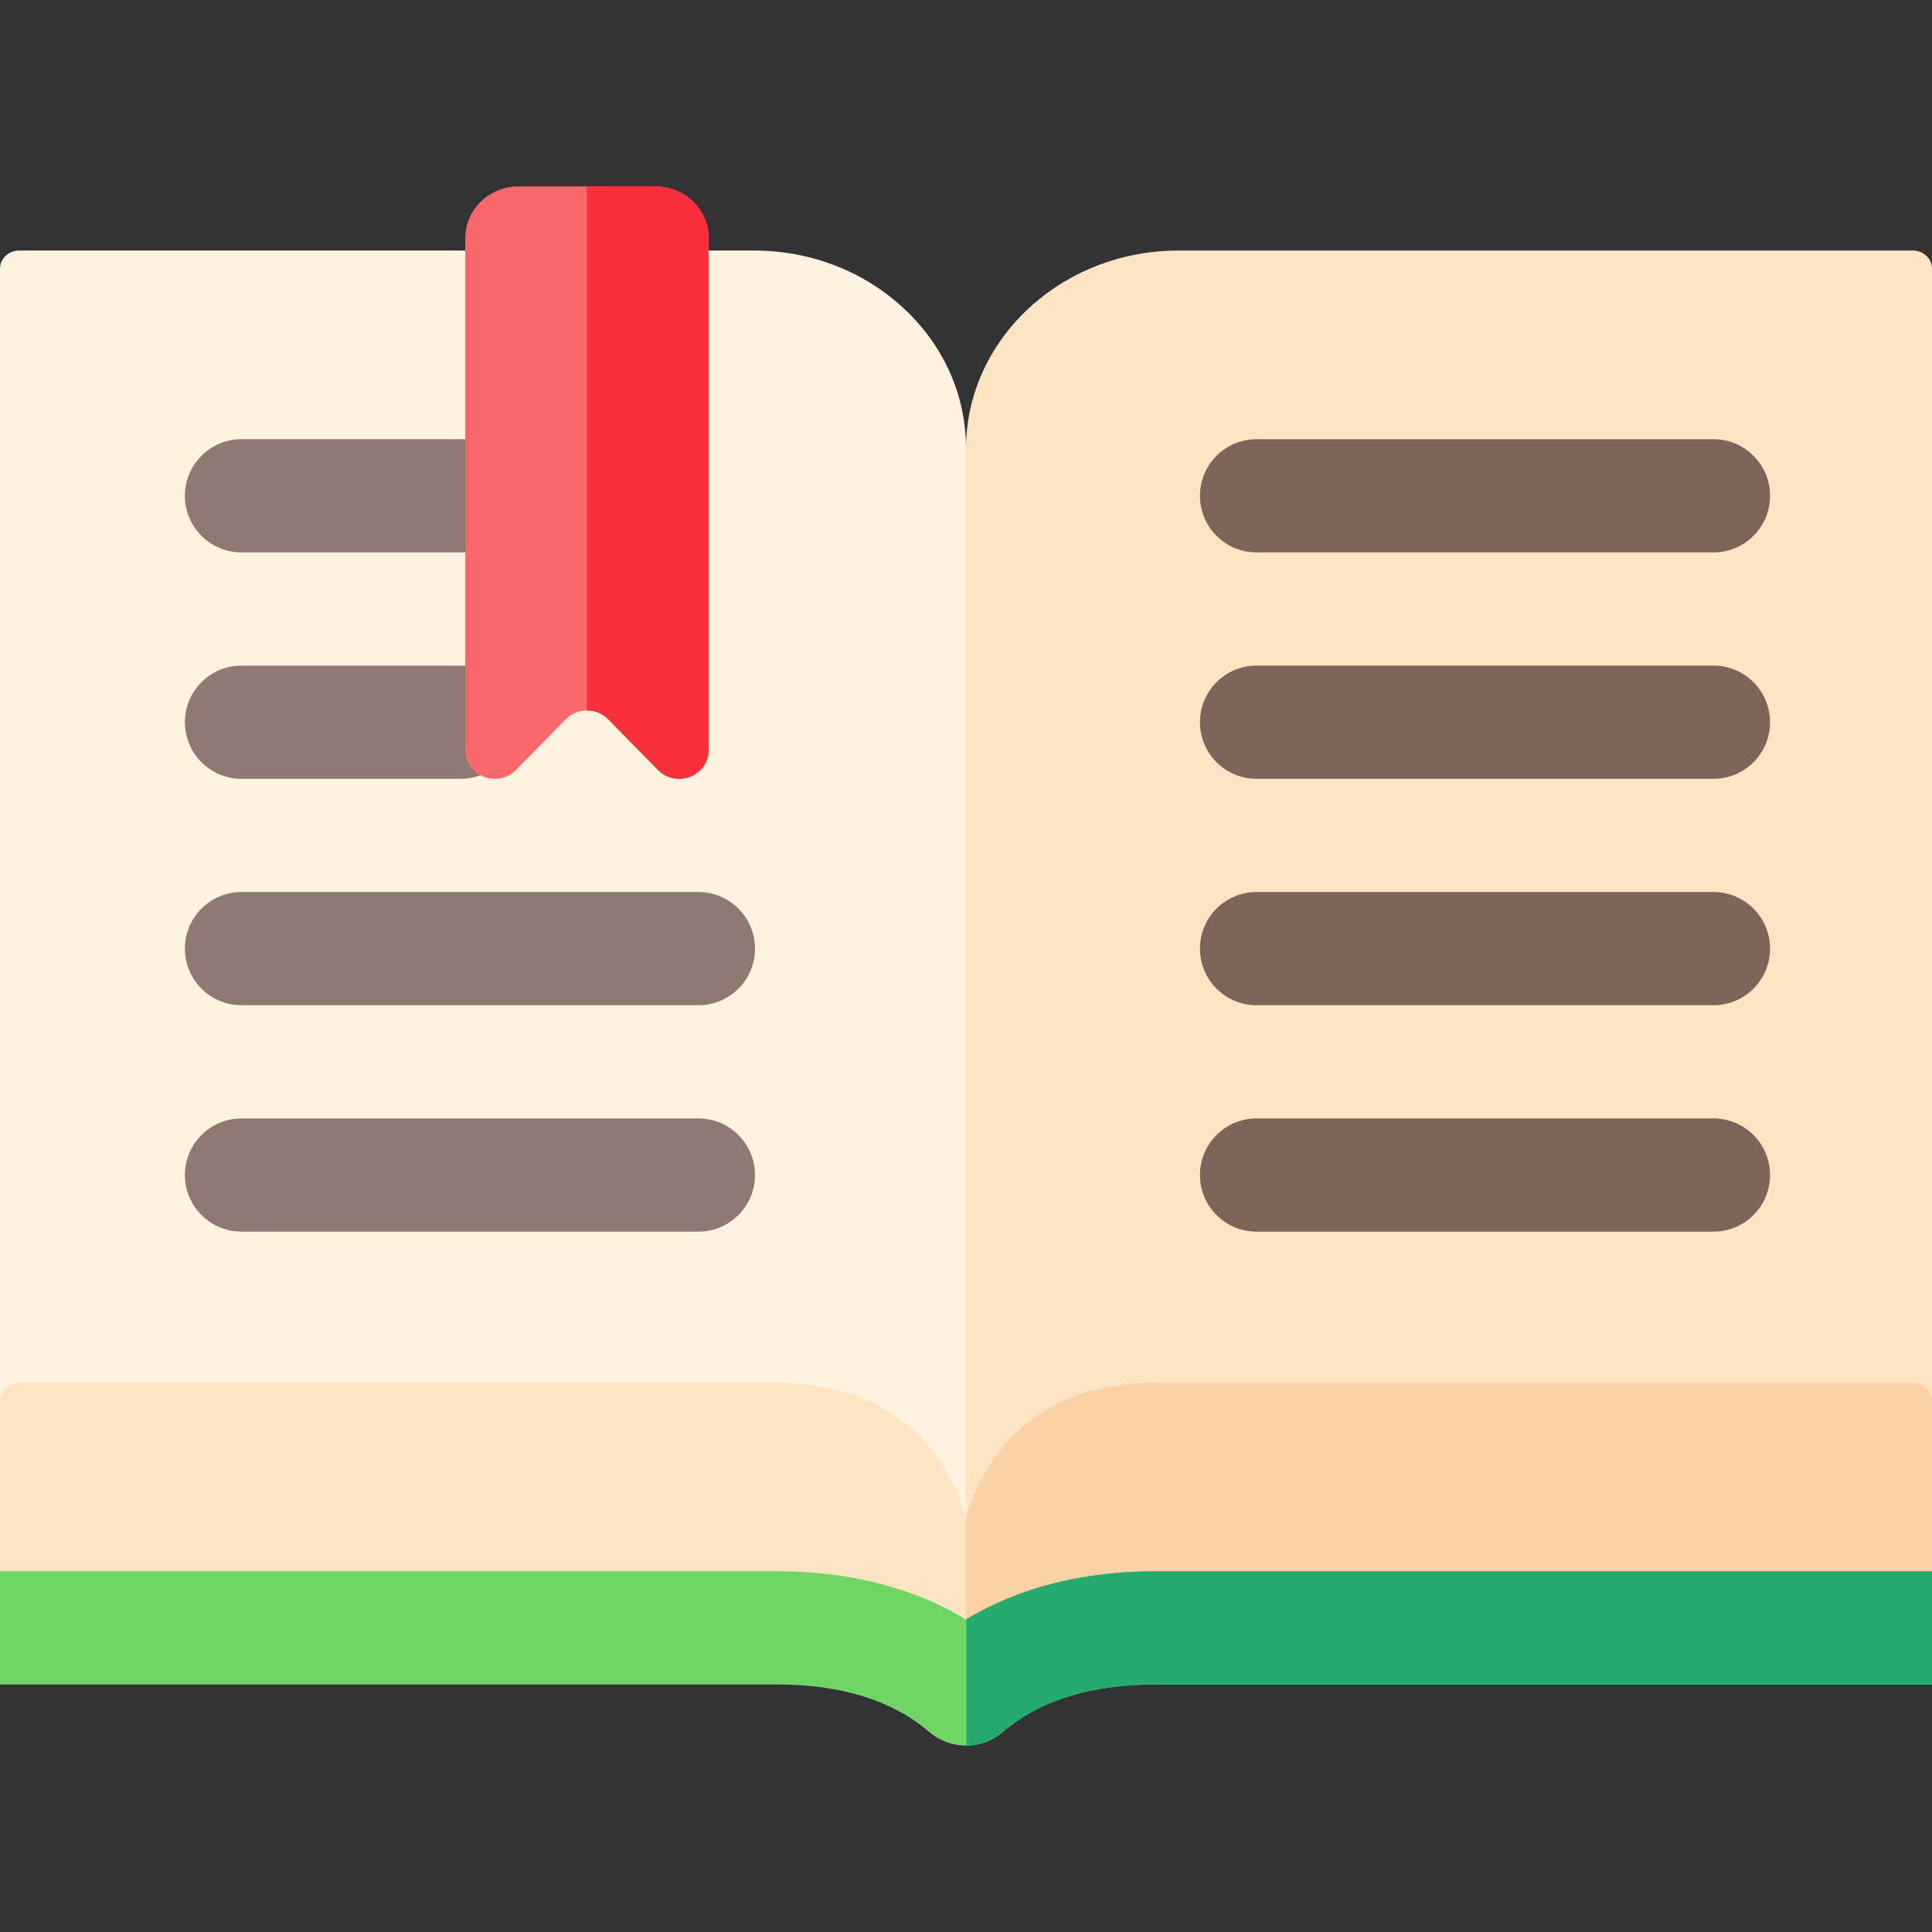 <svg id="Capa_1" enable-background="new 0 0 512 512" height="512" viewBox="0 0 512 512" width="512" xmlns="http://www.w3.org/2000/svg"><rect x="0" y="0" width="512" height="512" fill="#333333" stroke="none"/><path d="m261.1 409.5c-2.812 0-5.1-2.136-5.1-4.76l-21.494-168.344 21.494-117.44c0-28.982 25.26-52.561 56.31-52.561h194.59c2.812 0 5.1 2.135 5.1 4.76v333.585c0 2.625-2.288 4.76-5.1 4.76z" fill="#fde4c3"/><g fill="#7d655c"><path d="m454.085 326.396h-121.085c-8.284 0-15-6.716-15-15s6.716-15 15-15h121.085c8.284 0 15 6.716 15 15s-6.716 15-15 15z"/><path d="m454.085 266.396h-121.085c-8.284 0-15-6.716-15-15s6.716-15 15-15h121.085c8.284 0 15 6.716 15 15s-6.716 15-15 15z"/><path d="m454.085 206.395h-121.085c-8.284 0-15-6.716-15-15s6.716-15 15-15h121.085c8.284 0 15 6.716 15 15 0 8.285-6.716 15-15 15z"/><path d="m454.085 146.395h-121.085c-8.284 0-15-6.716-15-15s6.716-15 15-15h121.085c8.284 0 15 6.716 15 15 0 8.285-6.716 15-15 15z"/></g><path d="m5.101 409.5c-2.812 0-5.101-2.136-5.101-4.76v-333.584c0-2.625 2.289-4.76 5.101-4.76h194.656c15.071 0 29.227 5.481 39.859 15.432 10.611 9.931 16.429 23.122 16.383 37.144v285.768c0 2.625-2.289 4.76-5.101 4.76z" fill="#fff2de"/><path d="m185.085 326.396h-121.085c-8.284 0-15-6.716-15-15s6.716-15 15-15h121.085c8.284 0 15 6.716 15 15s-6.716 15-15 15z" fill="#8f7972"/><path d="m185.085 266.396h-121.085c-8.284 0-15-6.716-15-15s6.716-15 15-15h121.085c8.284 0 15 6.716 15 15s-6.716 15-15 15z" fill="#8f7972"/><path d="m122.085 206.395h-58.085c-8.284 0-15-6.716-15-15s6.716-15 15-15h58.085c8.284 0 15 6.716 15 15 0 8.285-6.716 15-15 15z" fill="#8f7972"/><path d="m123.085 146.395h-59.085c-8.284 0-15-6.716-15-15s6.716-15 15-15h59.085c8.284 0 15 6.716 15 15 0 8.285-6.716 15-15 15z" fill="#8f7972"/><path d="m161.182 190.61 13.187 13.427c4.851 4.939 13.421 1.602 13.421-5.227v-135.69c0-7.58-6.322-13.725-14.12-13.725h-36.241c-7.799 0-14.12 6.145-14.12 13.725v135.691c0 6.829 8.57 10.166 13.421 5.227l13.187-13.427c3.066-3.124 8.197-3.124 11.265-.001z" fill="#fa676d"/><path d="m173.669 49.396h-18.121v138.872c2.05 0 4.099.781 5.633 2.343l13.187 13.427c4.851 4.939 13.421 1.602 13.421-5.227v-135.691c.001-7.58-6.321-13.724-14.12-13.724z" fill="#f92f3e"/><path d="m506.797 366.395h-199.59c-24.468 0-41.135 10.375-49.539 30.837-.616 1.501-1.159 3.034-1.668 4.579l-12.697 21.987 12.697 28.805c1.218-.002 2.396-.43 3.319-1.206 11.825-9.955 27.937-15.003 47.888-15.003 0 0 199.297.21 199.59.21 2.812 0 5.1-2.243 5.203-5v-60.21c-.103-2.756-2.391-4.999-5.203-4.999z" fill="#fcd1a6"/><path d="m254.333 397.233c-8.404-20.463-25.072-30.838-49.539-30.838h-199.591c-2.812 0-5.1 2.243-5.203 5.018v60.21c.103 2.243 5.003 4.156 8.317 4.772h196.476c19.952 0 36.064 5.048 47.887 15.003.923.777 2.102 1.205 3.319 1.206v-50.794c-.508-1.545-1.05-3.077-1.666-4.577z" fill="#fde4c3"/><path d="m306.21 416.395c-19.288 0-36.4 4.392-50.21 12.774-13.81-8.382-30.922-12.774-50.21-12.774h-205.79v30h205.79c17.105 0 30.71 4.236 40.438 12.59l.013-.015c2.781 2.393 6.259 3.634 9.766 3.634 3.459 0 6.936-1.19 9.765-3.62 9.729-8.354 23.335-12.589 40.439-12.589h205.789v-30z" fill="#6ed664"/><path d="m306.21 416.395c-19.265 0-36.357 4.383-50.158 12.744v33.463c3.444-.01 6.902-1.199 9.719-3.618 9.729-8.354 23.335-12.589 40.439-12.589h205.79v-30z" fill="#26ab6f"/></svg>